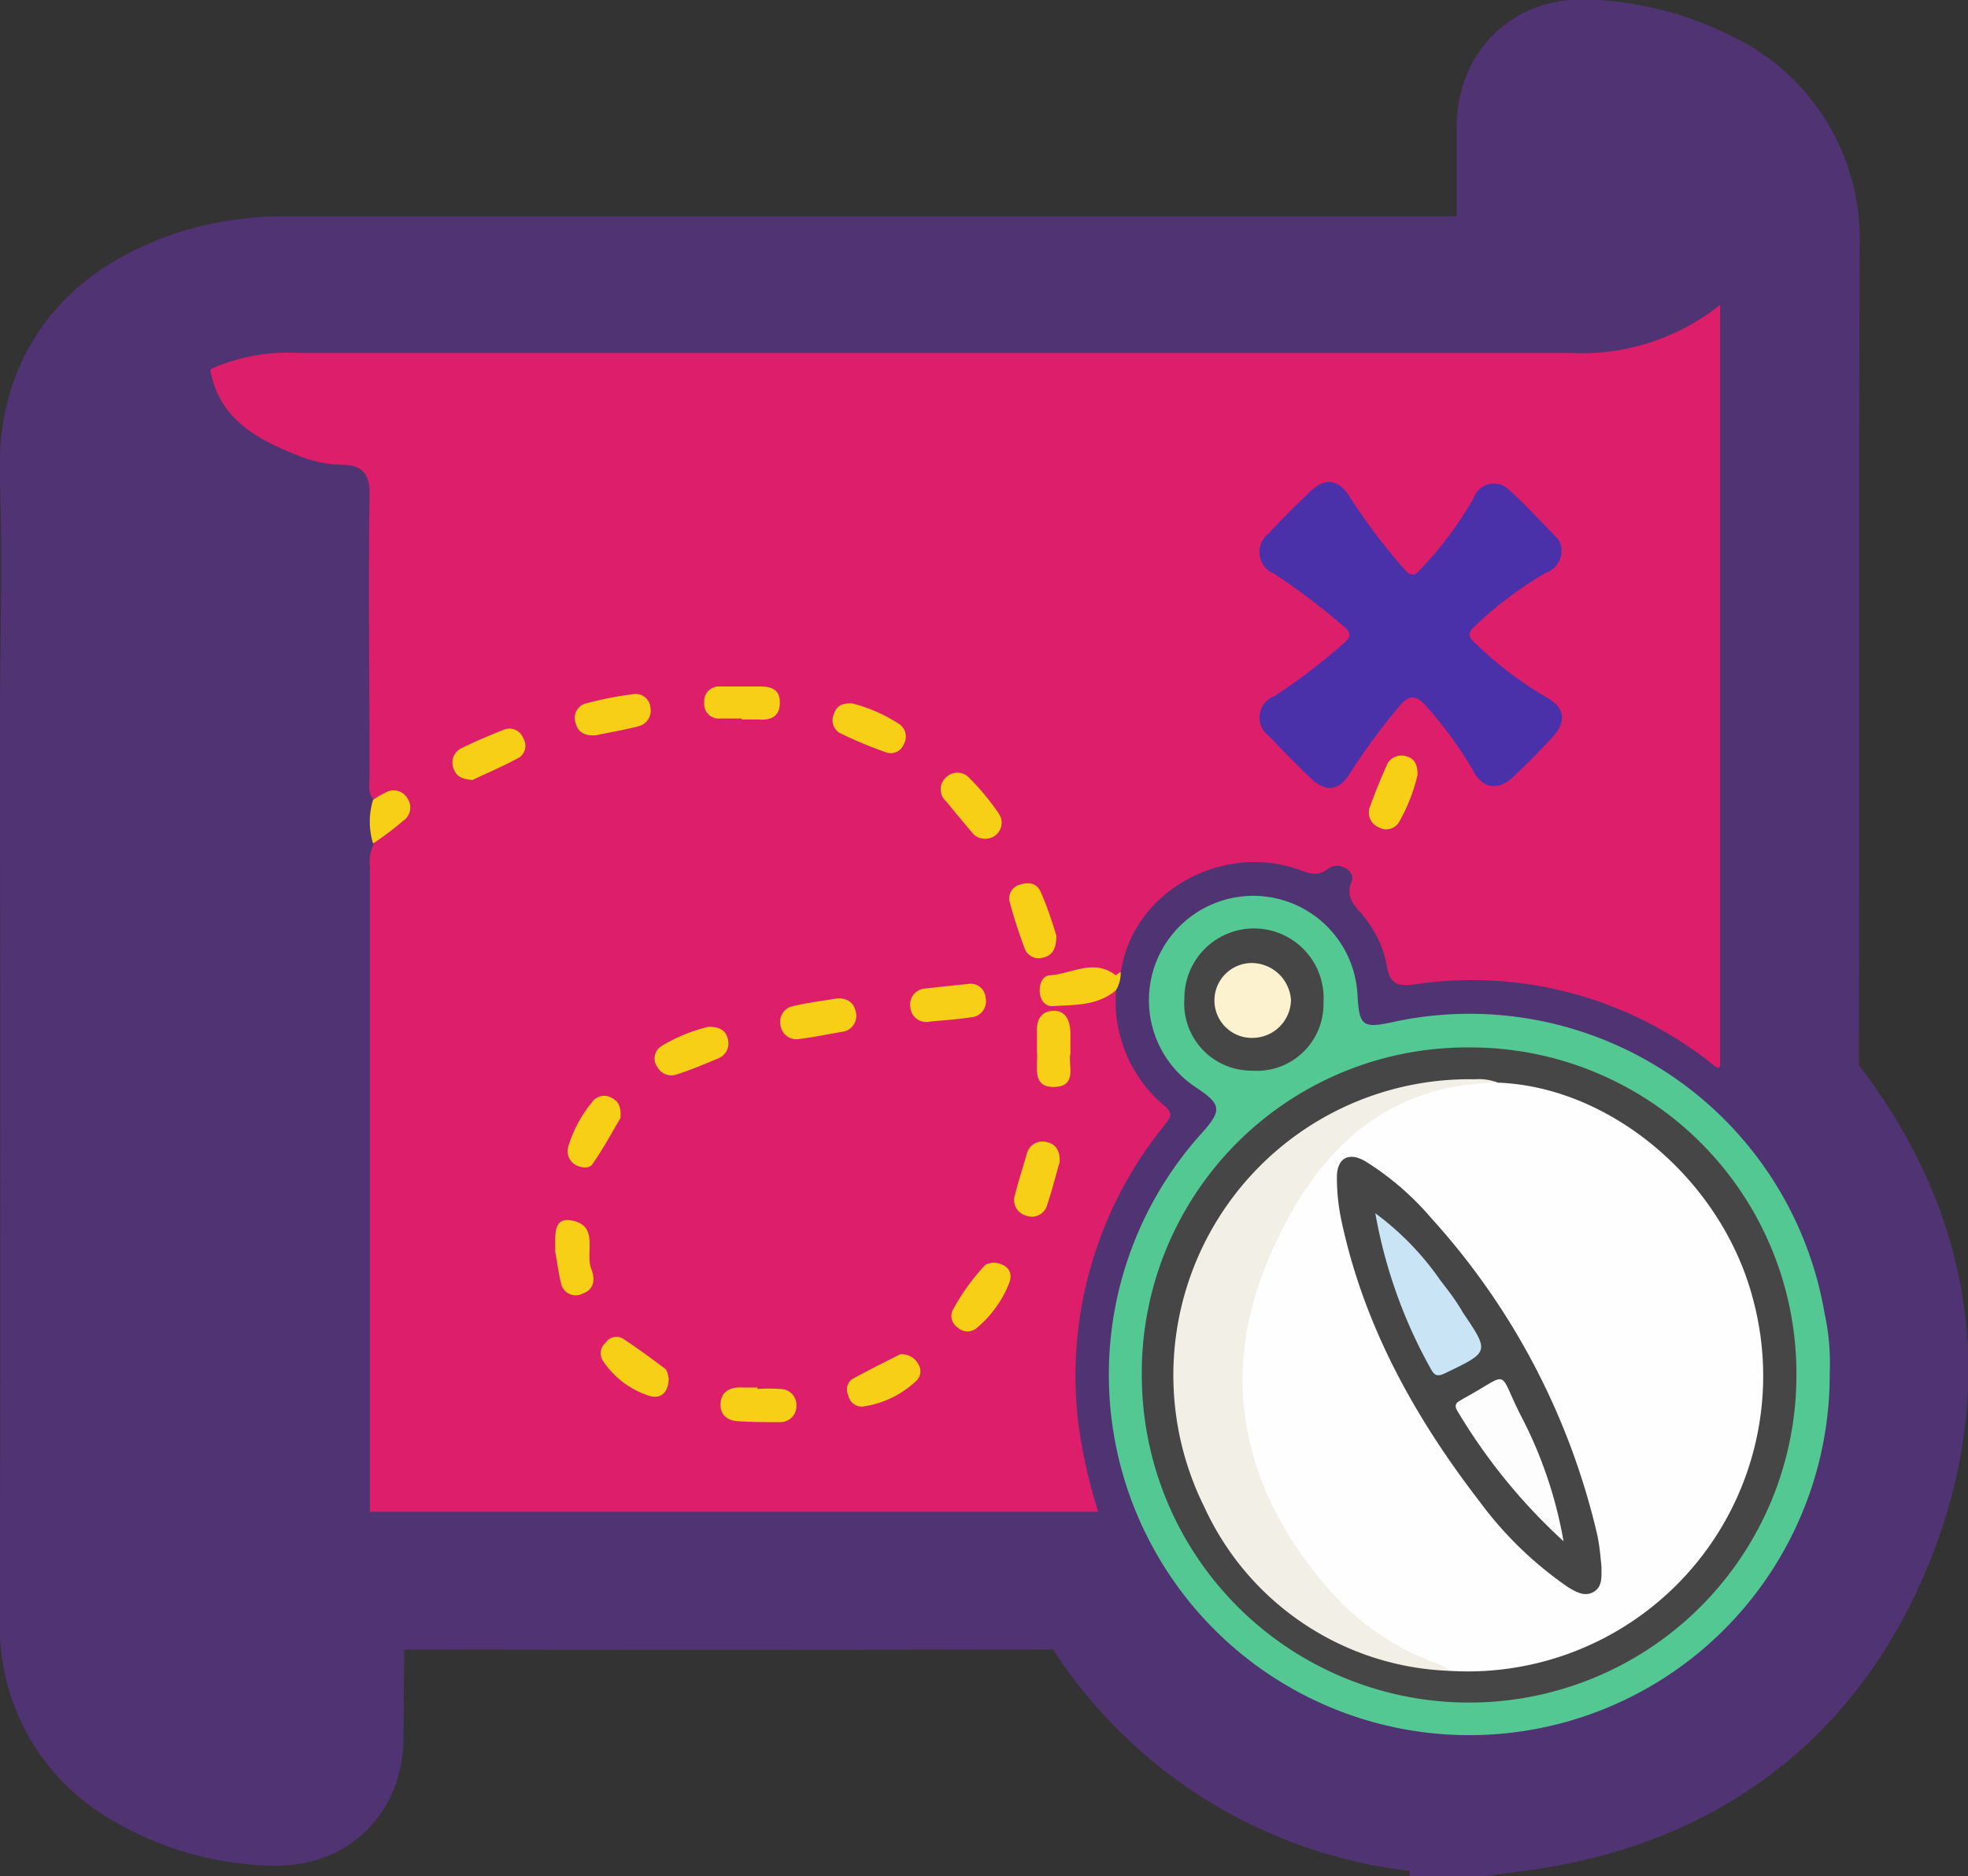 <svg xmlns="http://www.w3.org/2000/svg" viewBox="0 0 122.96 117.21"><rect x="0" y="0" width="122.96" height="117.21" fill="#333333" stroke="none"/><defs><style>.cls-1,.cls-3{fill:#503372;}.cls-1{stroke:#503372;stroke-miterlimit:10;stroke-width:12.96px;}.cls-2{fill:#dd1e6a;}.cls-4{fill:#54c893;}.cls-5{fill:#f7cf16;}.cls-6{fill:#4b31a9;}.cls-7{fill:#464646;}.cls-8{fill:#fefefe;}.cls-9{fill:#f1efe6;}.cls-10{fill:#fcf2d0;}.cls-11{fill:#c8e4f5;}.cls-12{fill:#fdfdfd;}</style></defs><title>treasure</title><g id="Layer_2" data-name="Layer 2"><g id="Layer_1-2" data-name="Layer 1"><path class="cls-1" d="M56.3,20H95.8c1.69,0,1.69,0,1.69-1.75,0-3.4,0-6.8,0-10.19,0-1.23.47-1.7,1.68-1.61a15.13,15.13,0,0,1,6.14,1.61,7.54,7.54,0,0,1,4.4,7.19c-.06,17.3,0,34.61-.05,51.91a4.47,4.47,0,0,0,1.08,3c6,7.61,7.4,16.07,3.81,25s-10.5,14-20,15.28A24.32,24.32,0,0,1,70.24,97.86a2.08,2.08,0,0,0-2.14-1.29q-24,.06-47.91,0c-1.19,0-1.48.29-1.45,1.47.09,3.44,0,6.89,0,10.33,0,1.27-.41,1.77-1.71,1.71a13.93,13.93,0,0,1-6.71-1.93,7.47,7.47,0,0,1-3.85-6.86q.06-27.43,0-54.87c0-5.59.17-11.19,0-16.77-.21-5.4,3-7.75,6.77-9A15.68,15.68,0,0,1,18.13,20Z"/><path class="cls-2" d="M69.73,61.86a8.54,8.54,0,0,0,3.05,7.25c.6.51.28.76,0,1.16A24.84,24.84,0,0,0,67.36,88.8a31.72,31.72,0,0,0,1.26,5.65c-.38,0-.68,0-1,0H23.86c-.27,0-.53,0-.8,0a2.23,2.23,0,0,1-.55-1.86q0-19,0-38A4.34,4.34,0,0,1,22.74,53c.35-.83,1.15-1.2,1.79-1.74.31-.26.66-.55.46-1s-.6-.29-.94-.23-.79.19-1.13-.15a3.61,3.61,0,0,1-.37-2.2c0-5.26,0-10.52,0-15.78,0-2.11,0-2.1-2-2.46a11,11,0,0,1-6.21-3.1c-.83-.87-1.77-1.84-1.16-3.29a11.89,11.89,0,0,1,5.45-1q39.76,0,79.51,0a13.84,13.84,0,0,0,9.33-3v47.6c-.25.12-.39-.1-.55-.22a24.12,24.12,0,0,0-18.54-4.93c-1.2.17-1.59-.14-1.75-1.27a6.89,6.89,0,0,0-1.35-2.88c-.47-.67-1.29-1.12-.83-2.27.27-.67-.79-1.31-1.47-.8s-1.17.29-1.8.06c-4.88-1.73-10.37,1.4-11.13,6.3-.25.57-.71.4-1.13.31a6.18,6.18,0,0,0-2.6.25c-.34.08-.72.23-.68.68s.48.46.81.48a7.41,7.41,0,0,0,2.2-.35C69,61.93,69.31,61.59,69.73,61.86Z"/><path class="cls-3" d="M13.13,23.06c.54,3.14,2.94,4.38,5.51,5.41a7.77,7.77,0,0,0,2.72.57c1.17,0,1.75.46,1.73,1.86-.09,5.85,0,11.7,0,17.54,0,.52-.16,1.08.28,1.53a4.9,4.9,0,0,1,0,2.73,2.47,2.47,0,0,0-.26,1.42q0,20.16,0,40.33c-1.37,0-3.11.49-4-.17s-.27-2.5-.27-3.82q0-27.4,0-54.81c0-2,0-1.94-2-2.11a11.39,11.39,0,0,1-5.85-2c-3-2.14-3-5.22,0-7.38A5.3,5.3,0,0,1,13.13,23.06Z"/><path class="cls-4" d="M114.32,85.78A22.52,22.52,0,1,1,75.18,70.69C76.33,69.37,76.3,69,74.82,68a6.52,6.52,0,1,1,10-5.75c.11,1.82.33,2,2.09,1.63A22.5,22.5,0,0,1,114,82.06,14.59,14.59,0,0,1,114.32,85.78Z"/><path class="cls-5" d="M69.73,61.86c-1.16,1-2.61.91-4,1-.47,0-.75-.41-.77-.93s.21-1,.69-1c1.35-.11,2.7-1.05,4.06,0,0,0,.2-.14.31-.21A2.11,2.11,0,0,1,69.73,61.86Z"/><path class="cls-6" d="M97.56,34.49a1.46,1.46,0,0,1-1,1.31,22.7,22.7,0,0,0-4.36,3.28c-.5.42-.51.7,0,1.13a23.23,23.23,0,0,0,4.34,3.31c1.24.66,1.39,1.54.43,2.57-.79.85-1.61,1.68-2.45,2.47s-1.86.79-2.47-.4a24.33,24.33,0,0,0-2.91-4c-.67-.82-1.17-.74-1.78.05a38.27,38.27,0,0,0-2.95,4c-.72,1.23-1.56,1.34-2.57.36S80.13,46.88,79.3,46a1.43,1.43,0,0,1,.33-2.51,37.87,37.87,0,0,0,4.25-3.23c.55-.45.59-.73,0-1.19a41.68,41.68,0,0,0-4.26-3.22,1.46,1.46,0,0,1-.36-2.52c.82-.88,1.67-1.73,2.54-2.56,1-1,1.87-.85,2.59.37a37.48,37.48,0,0,0,3.31,4.37c.42.52.68.52,1.11,0a22.88,22.88,0,0,0,3.26-4.39,1.34,1.34,0,0,1,2.2-.53c1.06.95,2,2,3,3A1.2,1.2,0,0,1,97.56,34.49Z"/><path class="cls-5" d="M66,58.45c0,.86-.27,1.24-.8,1.37A.94.94,0,0,1,64,59.2c-.34-.92-.65-1.85-.9-2.79a.89.89,0,0,1,.66-1.15c.5-.15,1-.11,1.25.44C65.45,56.68,65.77,57.7,66,58.45Z"/><path class="cls-5" d="M56.22,84.62a1.14,1.14,0,0,1,1.16.62.81.81,0,0,1-.1,1,6.08,6.08,0,0,1-3.41,1.64.86.86,0,0,1-.87-.71.81.81,0,0,1,.23-1C54.26,85.6,55.33,85.08,56.22,84.62Z"/><path class="cls-5" d="M37.22,45.94c-.77.05-1.16-.26-1.28-.86a.93.93,0,0,1,.7-1.14,21.83,21.83,0,0,1,3-.58.92.92,0,0,1,1,.86,1,1,0,0,1-.7,1.14C39,45.61,38,45.77,37.22,45.94Z"/><path class="cls-5" d="M66.88,65.81c-.17.71.48,2.06-1,2.1s-1-1.36-1.09-2.24c0-.35,0-.71,0-1.07-.06-.77.17-1.41,1-1.45s1.1.69,1.09,1.47C66.87,65,66.88,65.34,66.88,65.81Z"/><path class="cls-5" d="M58.13,63.82a1,1,0,0,1-1.25-.88,1,1,0,0,1,.94-1.18c.88-.1,1.76-.2,2.64-.28a.93.93,0,0,1,1.12.86,1,1,0,0,1-.95,1.22C59.8,63.69,59,63.74,58.13,63.82Z"/><path class="cls-5" d="M44.26,64.15c.67,0,1.08.2,1.21.75a1,1,0,0,1-.56,1.21c-.86.36-1.71.72-2.58,1a1,1,0,0,1-1.26-.45.91.91,0,0,1,.25-1.3A10.37,10.37,0,0,1,44.26,64.15Z"/><path class="cls-5" d="M62.06,78.88c.89.07,1.25.59,1,1.27a7,7,0,0,1-2,2.79.89.89,0,0,1-1.22,0,.86.86,0,0,1-.33-1.06,13.69,13.69,0,0,1,2-2.8C61.65,78.92,61.93,78.92,62.06,78.88Z"/><path class="cls-5" d="M29.52,48.73c-.64-.05-1-.2-1.18-.71a1,1,0,0,1,.46-1.26c.87-.43,1.76-.81,2.66-1.16a.91.91,0,0,1,1.22.5.9.9,0,0,1-.21,1.21C31.48,47.86,30.42,48.3,29.52,48.73Z"/><path class="cls-5" d="M88.57,48.4a11,11,0,0,1-1.14,2.93.93.93,0,0,1-1.28.36,1,1,0,0,1-.54-1.33c.3-.83.63-1.65,1-2.47a1,1,0,0,1,1.28-.63C88.42,47.4,88.57,47.84,88.57,48.4Z"/><path class="cls-5" d="M38.77,69.85c-.48.8-1.06,1.89-1.76,2.89-.21.3-.75.23-1.11,0a1,1,0,0,1-.37-1.19A8.07,8.07,0,0,1,37,68.85a.92.92,0,0,1,1.2-.27C38.59,68.78,38.82,69.07,38.77,69.85Z"/><path class="cls-5" d="M66.21,72.59c-.25.85-.47,1.76-.77,2.65a1,1,0,0,1-1.38.69,1,1,0,0,1-.64-1.3c.22-.86.49-1.71.74-2.56a1,1,0,0,1,1.23-.72C66,71.48,66.23,71.93,66.21,72.59Z"/><path class="cls-5" d="M41.78,86.1c0,.89-.49,1.33-1.2,1.11A5.47,5.47,0,0,1,37.66,85a.85.85,0,0,1,.17-1.1.81.81,0,0,1,1.07-.28c.92.6,1.81,1.26,2.69,1.92C41.72,85.7,41.74,86,41.78,86.1Z"/><path class="cls-5" d="M47.3,86.78a10.47,10.47,0,0,1,1.46,0,1,1,0,0,1,1,1.07,1,1,0,0,1-1,1c-.84,0-1.68,0-2.52-.05-.68,0-1.26-.32-1.22-1.11s.66-1.06,1.41-1c.31,0,.62,0,.93,0Z"/><path class="cls-5" d="M52.35,62.37c.53,0,1,.21,1.12.86a1,1,0,0,1-.89,1.24c-.87.15-1.75.33-2.63.44a1,1,0,0,1-1.18-.84,1,1,0,0,1,.77-1.21C50.44,62.65,51.37,62.53,52.35,62.37Z"/><path class="cls-5" d="M53.27,43.95a9.79,9.79,0,0,1,2.87,1.26.94.94,0,0,1,.33,1.28.87.87,0,0,1-1.09.52,26.33,26.33,0,0,1-2.92-1.22.92.92,0,0,1-.36-1.17C52.27,44.05,52.7,43.91,53.27,43.95Z"/><path class="cls-5" d="M34.69,78.19c0-1.08-.14-2.21,1.12-1.92,1.62.37.74,2,1.13,3,.23.59.24,1.28-.54,1.55a.93.93,0,0,1-1.35-.66C34.88,79.47,34.79,78.72,34.69,78.19Z"/><path class="cls-5" d="M61.55,52.4a1,1,0,0,1-.81-.38c-.54-.64-1.08-1.28-1.61-1.94a1,1,0,0,1,0-1.53,1,1,0,0,1,1.43.05,15.4,15.4,0,0,1,1.85,2.24A1,1,0,0,1,61.55,52.4Z"/><path class="cls-5" d="M46.36,44.89H45a.91.91,0,0,1-1-1,.92.92,0,0,1,1-1c.84,0,1.69,0,2.53,0s1.24.32,1.19,1.12-.61,1-1.33.94c-.35,0-.71,0-1.07,0Z"/><path class="cls-5" d="M23.31,52.7a4.63,4.63,0,0,1,0-2.73,6.3,6.3,0,0,1,.79-.46,1,1,0,0,1,1.37.39,1,1,0,0,1-.29,1.39C24.6,51.79,24,52.24,23.31,52.7Z"/><path class="cls-7" d="M91.84,65.44a20.37,20.37,0,0,1,20.4,20.4,20.45,20.45,0,1,1-40.9.16A20.33,20.33,0,0,1,91.84,65.44Z"/><path class="cls-7" d="M74,62.37a4.35,4.35,0,1,1,8.69.28,4.16,4.16,0,0,1-4.47,4.24A4.2,4.2,0,0,1,74,62.37Z"/><path class="cls-6" d="M93.76,46.34c-.44-.07-.55-.4-.72-.64a30.88,30.88,0,0,0-3.43-4.09c-1.11-1.13-1.81-1.11-2.85.14s-2.25,2.76-3.38,4.14c-.18.22-.32.7-.68.44a4.48,4.48,0,0,1-1.21-1.22c-.22-.35.29-.45.51-.63,1.34-1.1,2.71-2.16,4-3.29s1.25-1.91,0-3S83.38,36,82,34.9c-.24-.2-.81-.33-.55-.75A3.52,3.52,0,0,1,82.73,33c.39-.21.52.36.73.61,1.14,1.37,2.22,2.79,3.39,4.13.94,1.08,1.7,1.07,2.69.08A32,32,0,0,0,93,33.72c.18-.25.3-.8.75-.55a2.25,2.25,0,0,1,.92.93c.21.45-.35.52-.6.71a44,44,0,0,0-4.15,3.56,1.53,1.53,0,0,0,0,2.52,35.49,35.49,0,0,0,4.34,3.74c.22.16.7.27.46.67A7,7,0,0,1,93.76,46.34Z"/><path class="cls-8" d="M93.59,67.64c7.08.27,14,6.11,15.94,13.53a18.46,18.46,0,0,1-18.94,23.22c-4.79-1.09-8.05-4.21-10.44-8.29a19.82,19.82,0,0,1,5.92-26.64A9.82,9.82,0,0,1,93.59,67.64Z"/><path class="cls-9" d="M93.59,67.64c-7.53.09-11.74,4.87-14.35,11.06-3.17,7.5-1.5,14.53,3.79,20.61a16.66,16.66,0,0,0,6.5,4.54,2.8,2.8,0,0,1,1.06.54A17.55,17.55,0,0,1,75.25,94.16,18.49,18.49,0,0,1,92.15,67.43,3.29,3.29,0,0,1,93.59,67.64Z"/><path class="cls-10" d="M78.33,60.17a2.47,2.47,0,0,1,2.33,2.32,2.41,2.41,0,0,1-2.29,2.35,2.34,2.34,0,1,1,0-4.67Z"/><path class="cls-7" d="M100.06,97.88c0,.68.06,1.26-.5,1.58s-1.09,0-1.59-.3a23.18,23.18,0,0,1-5.54-5.37c-4.06-5.27-7.24-11-8.63-17.59a12.66,12.66,0,0,1-.27-2.65c0-1.2.74-1.6,1.77-1a17.73,17.73,0,0,1,4.13,3.56A44.35,44.35,0,0,1,99.77,95.78C99.94,96.51,100,97.28,100.06,97.88Z"/><path class="cls-11" d="M85.93,75.8A17.74,17.74,0,0,1,90,80c.49.63,1,1.29,1.4,2,1.67,2.47,1.66,2.46-1.06,3.77-.45.22-.68.25-.94-.24A30.91,30.91,0,0,1,85.93,75.8Z"/><path class="cls-12" d="M97.69,96.29a35.84,35.84,0,0,1-6.62-8.12c-.18-.28-.17-.48.13-.65l.23-.14c3-1.63,2.1-1.9,3.56,1A26.88,26.88,0,0,1,97.69,96.29Z"/></g></g></svg>